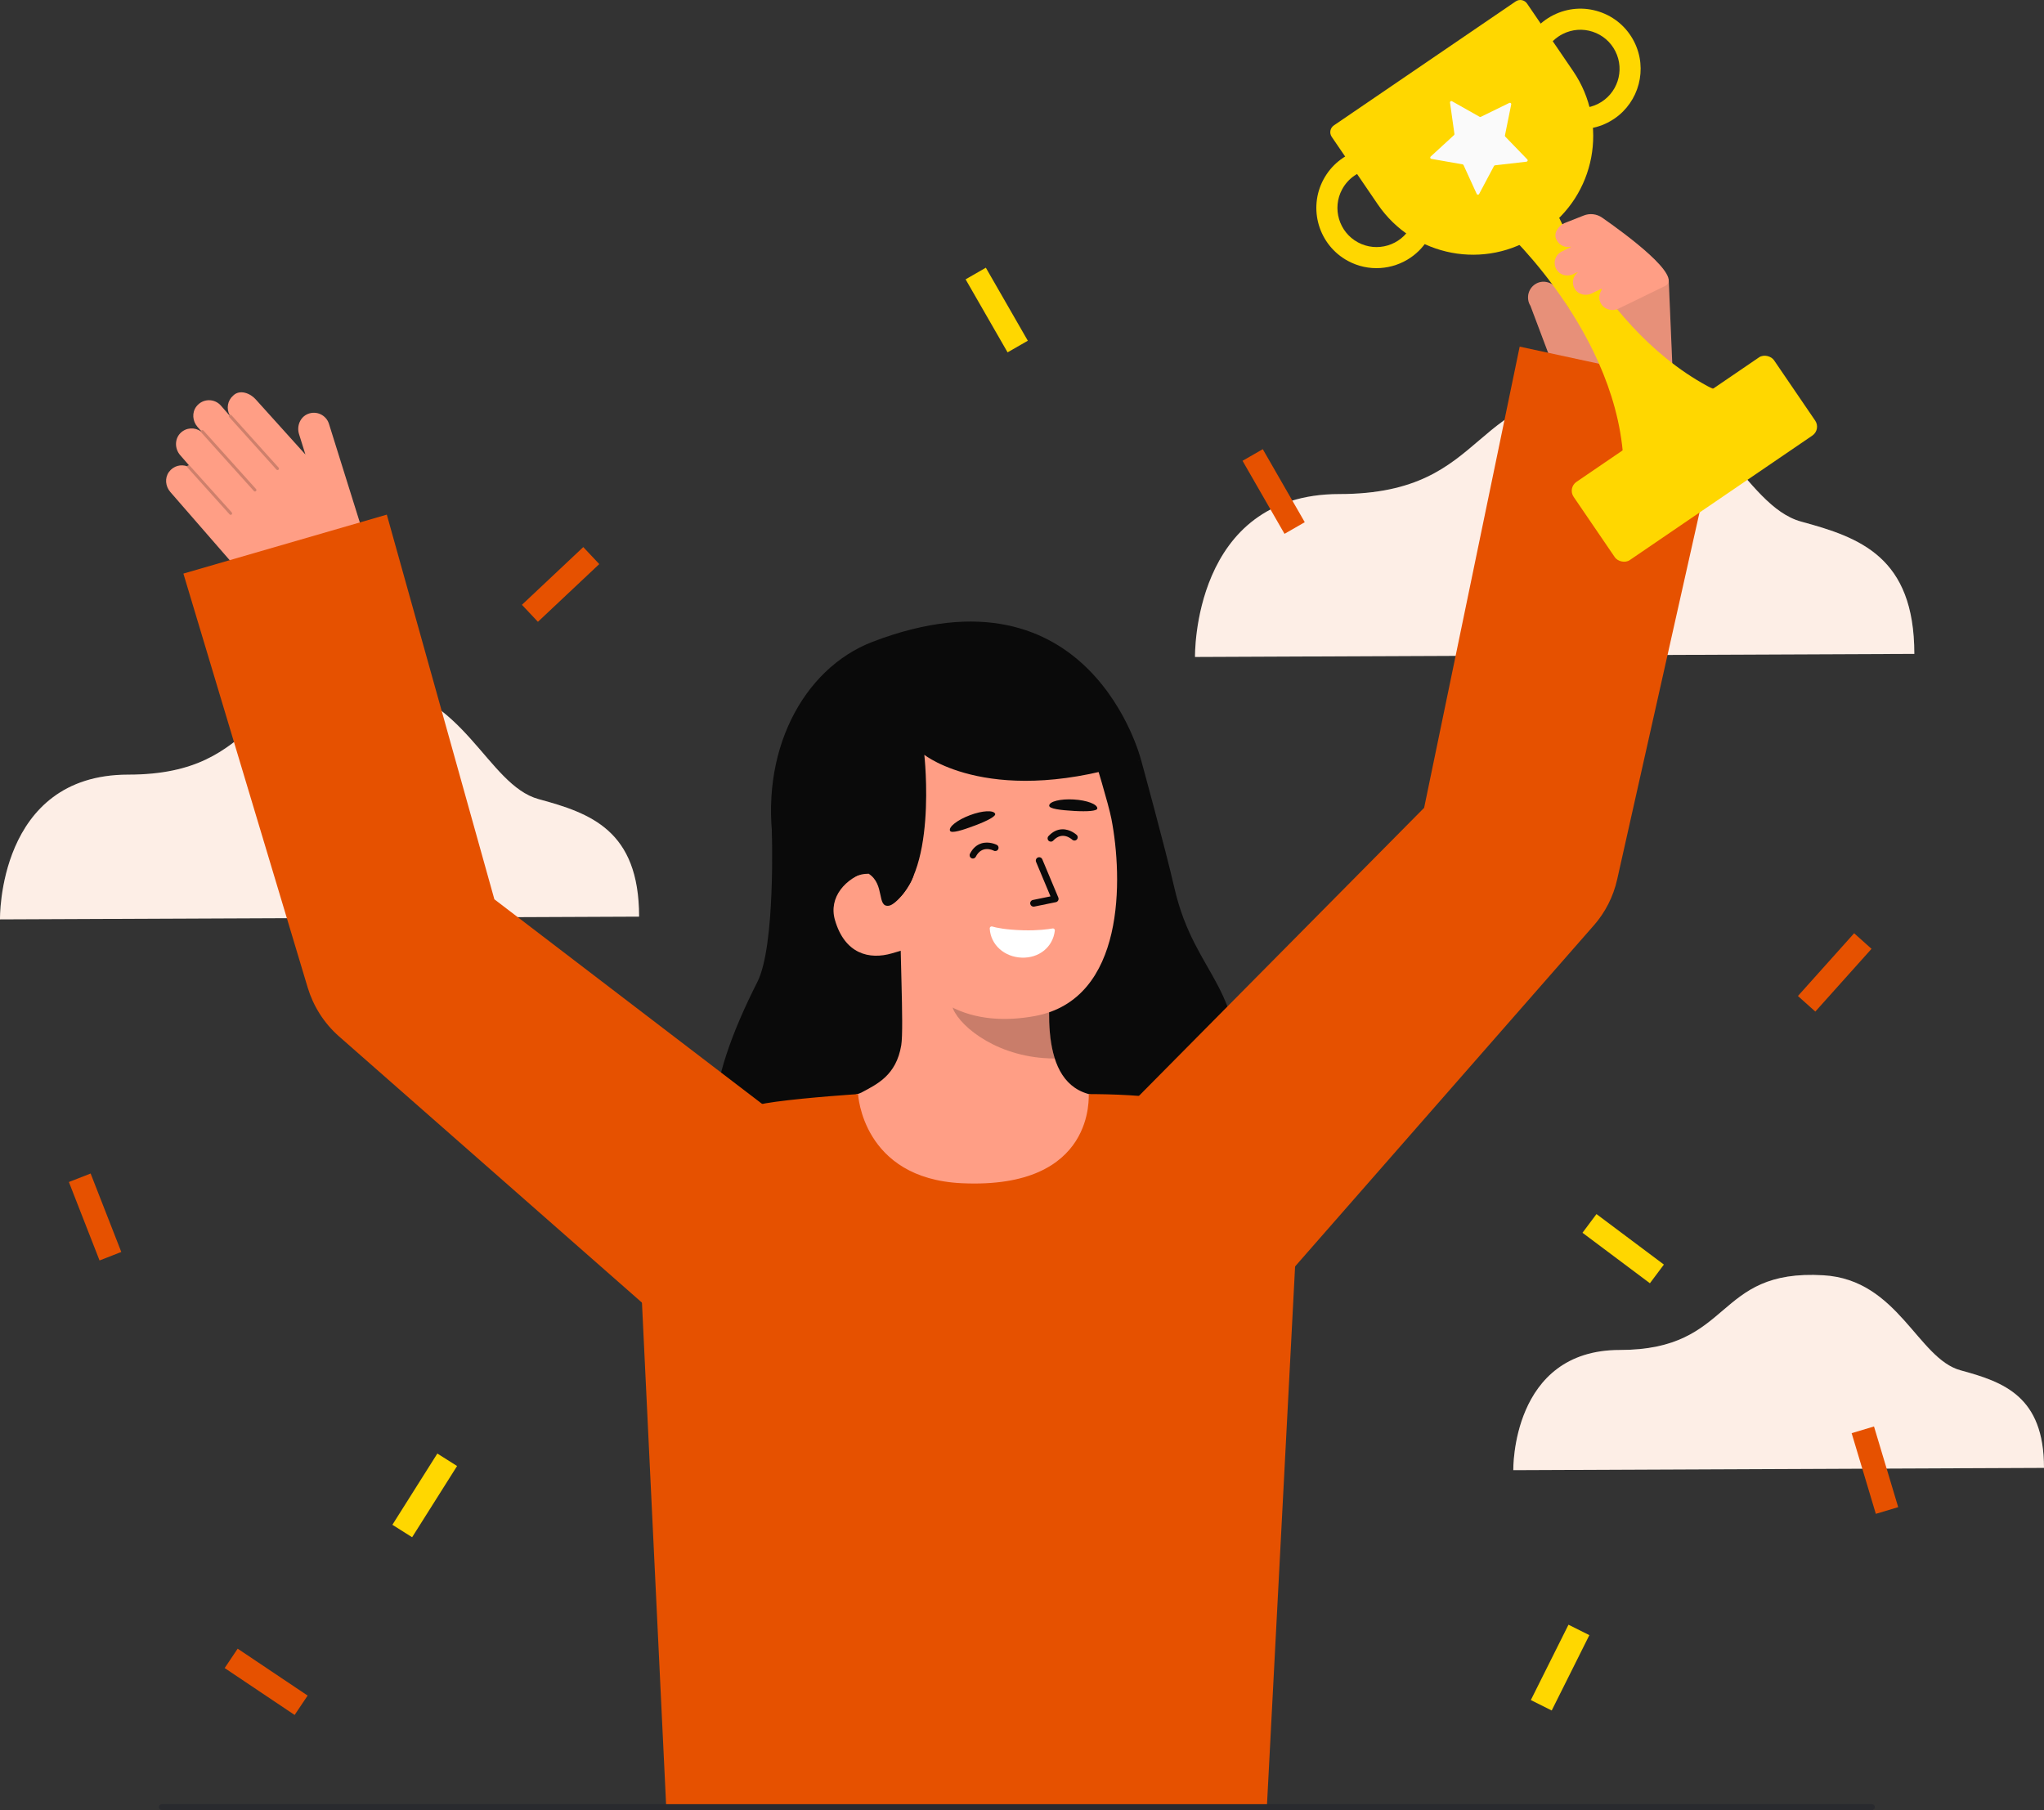 <svg id="Layer_2" data-name="Layer 2" xmlns="http://www.w3.org/2000/svg" viewBox="0 0 700.509 620.375" style="width: 100%; height: 100%;">
  <rect x="0" y="0" width="700.509" height="620.375" fill="#333333" stroke="none"/>
  <g id="Layer_2-2" data-name="Layer 2">
    <g>
      <g>
        <path d="m409.549,225.171s-1.043-55.835,49.435-55.835c53.217,0,43.362-37.783,94.696-34.696,34.696,2.087,43.696,38.735,63.652,44.15,19.957,5.415,38.739,11.986,38.739,45.328l-246.522,1.052Z" fill="#fff"></path>
        <path d="m518.63,503.891s-.77-41.194,36.472-41.194c39.263,0,31.992-27.876,69.865-25.598,25.598,1.54,32.238,28.578,46.961,32.573,14.724,3.995,28.581,8.843,28.581,33.442l-181.879.777Z" fill="#fff"></path>
        <path d="m.001,315.109s-.927-49.607,43.921-49.607c47.281,0,38.525-33.569,84.133-30.826,30.826,1.854,38.822,34.414,56.552,39.225,17.73,4.811,34.418,10.649,34.418,40.272L.001,315.109Z" fill="#fff"></path>
        <path d="m409.549,225.171s-1.043-55.835,49.435-55.835c53.217,0,43.362-37.783,94.696-34.696,34.696,2.087,43.696,38.735,63.652,44.15,19.957,5.415,38.739,11.986,38.739,45.328l-246.522,1.052Z" fill="#E65100" opacity=".1"></path>
        <path d="m518.63,503.891s-.77-41.194,36.472-41.194c39.263,0,31.992-27.876,69.865-25.598,25.598,1.54,32.238,28.578,46.961,32.573,14.724,3.995,28.581,8.843,28.581,33.442l-181.879.777Z" fill="#E65100" opacity=".1"></path>
        <path d="m.001,315.109s-.927-49.607,43.921-49.607c47.281,0,38.525-33.569,84.133-30.826,30.826,1.854,38.822,34.414,56.552,39.225,17.73,4.811,34.418,10.649,34.418,40.272L.001,315.109Z" fill="#E65100" opacity=".1"></path>
      </g>
      <g>
        <g>
          <path d="m264.519,284.72s1.315,39.463-4.953,51.835c-18.045,35.617-21.964,62.658.746,80.714,22.709,18.056,156.637,6.771,162.835-39.806,5.218-39.213-13.466-41.767-20.666-73.122-3.258-14.187-11.409-43.822-11.409-43.822" fill="#0a0a0a"></path>
          <path id="sk" d="m382.302,377.314c-.229-.03-2.77,42.137-51.756,38.461-33.913-2.54-46.004-38.521-46.781-38.521,3.656-.777,9.813-1.907,11.437-2.774,5.34-2.869,11.947-5.855,13.669-16.225.992-5.977-.691-36.555-.173-42.602l52.056,11.619c-.727,12.772-5.818,42.381,12.025,47.621,2.969.867,6.167,1.664,9.524,2.421Z" fill="#ff9e85"></path>
          <path id="sh" d="m361.483,362.793c-.737-2.354-1.176-4.4-1.566-8.079-.697-6.58-.326-12.628.34-18.791-10.516-1.4-20.612-5.823-28.771-12.605-.967,3.57-6.283,19.168-4.811,22.561,2.782,6.413,15.856,16.915,34.807,16.915Z" fill="#0c0c0c" opacity=".22"></path>
          <path d="m354.691,348.239c-20.541,3.799-40.595-2.629-48.529-29.735l-11.624-24.008c-7.934-27.106-.129-53.248,25.393-60.718h0c25.522-7.47,47.252-.921,55.186,26.185,0,0,4.775,15.486,5.796,20.782,3.85,19.973,4.943,61.73-26.224,67.494Z" fill="#ff9e85"></path>
          <path d="m360.748,318.22c.434-.079.807.288.757.727-.645,5.69-5.449,9.491-11.328,9.283s-10.679-4.32-10.983-10.009c-.024-.454.403-.796.839-.668,1.391.41,4.618,1.125,10.575,1.292,5.117.143,8.635-.352,10.14-.625Z" fill="#fff"></path>
          <path id="e1_eb" d="m376.073,277.073c-.008.905-3.389,1.142-7.946.877-4.557-.266-8.612-.713-8.555-1.839.072-1.422,3.844-2.359,8.4-2.093,4.557.266,8.112,1.631,8.1,3.055Z" fill="#0a0a0a"></path>
          <path d="m274.586,305.22l30.07,5.208c16.954-8.874,12.12-51.727,12.12-51.727,0,0,23.493,18.799,74.296,1.818,0,0-17.298-69.15-92.007-40.551-24.09,9.222-39.186,38.213-33.705,71.337,3.841,23.213,9.226,13.915,9.226,13.915Z" fill="#0a0a0a"></path>
          <path d="m305.7,326.748c-7.756,2.27-16.168.259-19.554-11.425-2.249-7.762,3.577-14.392,11.333-16.662l5.518,4.027,9.372,22.108-6.668,1.952Z" fill="#ff9e85"></path>
          <g>
            <g id="e1_n">
              <path d="m354.331,310.748c-.583.057-1.125-.334-1.245-.92-.128-.626.275-1.238.902-1.366l6.036-1.235-4.948-11.813c-.246-.59.031-1.267.621-1.514.589-.246,1.267.031,1.514.62l5.49,13.112c.133.319.117.682-.045.988s-.452.523-.791.593l-7.415,1.518c-.04.008-.08.014-.12.018Z" fill="#0a0a0a"></path>
            </g>
            <path id="e1_eb-2" data-name="e1_eb" d="m341.049,278.912c.36.831-2.634,2.419-6.907,4.025-4.272,1.606-8.161,2.843-8.565,1.79-.511-1.329,2.556-3.715,6.829-5.321,4.272-1.606,8.076-1.8,8.643-.494Z" fill="#0a0a0a"></path>
          </g>
          <path d="m286.277,294.242l.716,11.019c1.839-2.713,4.681-4.752,8.137-5.511.858-.2,1.722-.274,2.571-.286,5.659,3.646,2.673,11.611,6.956,10.963,2.433-.368,7.441-6.686,8.427-10.398.625-2.353-6.338-10.463-6.545-12.889" fill="#0a0a0a"></path>
        </g>
        <g>
          <path d="m524.501,104.813c-1.633-2.623-.752-6.099,1.988-7.612,2.569-1.419,5.824-.347,7.375,2.144l3.868,6.213-1.871-21.835c-.405-2.797.886-6.488,4.053-6.736,2.547-.369,4.622-3.791,7.669-2.286.028-.008,23.939,18.83,24.315,21.424l1.473,34.565c1.596,11.006-35.804,8.804-35.804,8.804l-13.065-34.681Z" fill="#ff9e85"></path>
          <g fill="none" opacity=".1">
            <path d="m524.501,104.813c-1.633-2.623-.752-6.099,1.988-7.612,2.569-1.419,5.824-.347,7.375,2.144l3.868,6.213-1.871-21.835c-.405-2.797.886-6.488,4.053-6.736,2.547-.369,4.622-3.791,7.669-2.286.028-.008,23.939,18.83,24.315,21.424l1.473,34.565c1.596,11.006-35.804,8.804-35.804,8.804l-13.065-34.681Z" fill="#0c0c0c"></path>
          </g>
        </g>
        <g>
          <path d="m122.97,177.961l-10.23-32.687c-.942-3.009-4.265-4.614-7.247-3.388-2.644,1.086-3.867,4.166-3.013,6.893l2.194,7.009-17.015-18.875c-1.855-2.131-5.495-3.561-7.749-1.322-1.941,1.69-2.384,4.456-1.222,6.634-.023.016-.05.024-.069.044-.016.015-.023.034-.037.051l-2.861-3.287c-2.206-2.535-6.251-2.523-8.419.294-1.588,2.062-1.333,5.01.375,6.974l1.217,1.399c-.024.054-.039.112-.042.17-2.089-1.514-5.056-1.378-6.998.548-2.059,2.041-1.998,5.407-.094,7.594l3.024,3.474c-.152-.035-.316-.006-.446.106-.074.067-.114.152-.139.241-2.157-.797-4.74-.196-6.293,1.919-1.512,2.058-1.22,4.939.457,6.866l25.513,29.313c7.301,8.389,18.962,11.508,29.477,7.886h0c9.215-3.175,14.232-13.105,11.321-22.407l-1.705-5.447Z" fill="#ff9e85"></path>
          <g fill="none" opacity=".2">
            <path d="m95.437,160.991c-.206.176-.516.157-.697-.045l-16.158-17.971c-.184-.205-.168-.521.038-.706.179-.189.522-.168.706.038l16.158,17.971c.184.205.168.521-.038.706l-.009.008Z" fill="#0c0c0c"></path>
          </g>
          <g fill="none" opacity=".2">
            <path d="m87.708,168.336c-.206.176-.516.157-.697-.045l-18.033-20.056c-.184-.205-.168-.521.038-.706.189-.168.522-.167.706.038l18.033,20.056c.184.205.168.521-.038.706l-.009.008Z" fill="#0c0c0c"></path>
          </g>
          <g fill="none" opacity=".2">
            <path d="m79.382,176.34c-.206.176-.516.157-.697-.045l-14.385-15.998c-.184-.205-.168-.521.038-.706.211-.182.522-.167.706.038l14.385,15.998c.184.205.168.521-.038.706l-.009.008Z" fill="#0c0c0c"></path>
          </g>
        </g>
        <path d="m520.816,118.806l-32.745,158.068-111.501,112.636,58.544,54.521,110.548-126.216.663-.746c3.776-4.343,6.56-9.66,7.908-15.67l37.533-167.285-70.951-15.307Z" fill="#E65100"></path>
        <path id="b_1_b" d="m329.602,405.545c-34.092-1.607-35.527-30.544-35.527-30.544,0,0-16.892,1.092-28.121,2.611-18.384,2.487-30.512,8.721-40.163,18.372-8.978,8.978-6.432,36.988-6.432,36.988l9.012,187.402h205.75l9.728-186.369s11.054-23.65-7.734-43.528c-13.625-14.416-48.797-15.476-62.958-15.474-.231,0,2.873,32.73-43.555,30.541Z" fill="#E65100"></path>
        <path d="m169.43,308.232l-36.867-131.846-69.713,20.21,42.618,141.947c1.876,6.18,5.479,12.071,10.688,16.648l.697.613,112.289,98.697,50.727-61.861-110.439-84.407Z" fill="#E65100"></path>
        <g>
          <path d="m528.773,79.285l-1.687,1.15c-18.024,12.293-42.6,7.647-54.893-10.376l-15.798-23.163c-.876-1.285-.545-3.036.74-3.913L519.438.49c1.285-.876,3.036-.545,3.913.74l15.798,23.163c12.293,18.024,7.647,42.6-10.376,54.893Z" fill="#FFD700"></path>
          <path d="m497.617,34.689l9.463,5.34c.131.074.29.079.425.013l9.764-4.768c.34-.166.724.13.649.501l-2.155,10.65c-.03.147.015.3.119.408l7.552,7.813c.263.272.1.729-.276.772l-10.795,1.242c-.149.017-.281.107-.352.24l-5.097,9.597c-.178.335-.662.32-.82-.024l-4.517-9.883c-.063-.137-.188-.234-.337-.26l-10.702-1.882c-.373-.066-.509-.531-.23-.787l8.003-7.35c.111-.102.164-.252.143-.401l-1.518-10.76c-.053-.375.347-.648.677-.462Z" fill="#fafafa"></path>
          <path d="m531.349,67.908l-7.898,5.387-1.595,1.088-6.303,4.299s42.924,39.229,40.878,86.846l18.83-12.843,1.595-1.088,20.425-13.931c-45.078-15.476-65.933-69.758-65.933-69.758Z" fill="#FFD700"></path>
          <rect x="539.139" y="141.004" width="83.116" height="32.446" rx="3.692" ry="3.692" transform="translate(12.368 354.539) rotate(-34.296)" fill="#FFD700"></rect>
          <path d="m483.425,88.303c-6.179,4.215-14.446,4.923-21.468,1.129-10.014-5.41-13.759-17.957-8.35-27.971,2.62-4.851,6.973-8.391,12.256-9.968,5.283-1.577,10.864-1.002,15.715,1.618h0c4.851,2.62,8.391,6.973,9.968,12.256,1.577,5.283,1.002,10.864-1.618,15.715-1.616,2.992-3.87,5.425-6.503,7.22Zm-19.231-28.108c-1.746,1.191-3.193,2.79-4.227,4.703-3.515,6.507-1.081,14.66,5.425,18.175,6.507,3.515,14.661,1.081,18.175-5.426,1.703-3.152,2.077-6.779,1.052-10.211-1.025-3.433-3.325-6.261-6.477-7.964h0c-3.152-1.703-6.779-2.076-10.212-1.051-1.35.403-2.606,1.003-3.737,1.774Z" fill="#FFD700"></path>
          <path d="m553.281,40.663c-.739.504-1.518.965-2.338,1.379-4.921,2.486-10.516,2.906-15.754,1.184-5.237-1.722-9.49-5.381-11.976-10.303-2.486-4.921-2.906-10.516-1.184-15.753,1.723-5.237,5.383-9.492,10.302-11.976,4.921-2.485,10.516-2.906,15.754-1.184s9.491,5.381,11.976,10.303c4.717,9.339,1.64,20.607-6.781,26.35Zm-19.225-28.112c-2.424,1.653-4.228,4.043-5.16,6.877-1.119,3.403-.846,7.039.769,10.237,1.615,3.198,4.379,5.575,7.782,6.694,3.403,1.119,7.039.846,10.236-.769,6.605-3.335,9.259-11.417,5.926-18.019h0c-1.615-3.198-4.379-5.575-7.782-6.695-3.403-1.119-7.039-.846-10.237.769-.535.27-1.047.573-1.535.905Z" fill="#FFD700"></path>
        </g>
        <path d="m548.956,104.495c-1.366-1.881-.921-3.932.099-5.359-.069-.038-.261-.082-.189-.197l-3.33,1.62c-2.013.979-4.545.454-5.763-1.424-1.263-1.948-.769-4.408.906-5.764-.041-.014-.063-.058-.099-.084l-1.368.666c-1.893.921-4.252.485-5.513-1.201-1.697-2.269-.857-5.383,1.558-6.558l3.157-1.536c-.011-.015-.032-.018-.041-.035-.013-.021.001-.047-.006-.07-1.936.454-3.997-.464-4.904-2.328-1.265-2.216.604-4.741,2.646-5.734l6.674-2.63c2.093-.825,4.456-.545,6.302.741,7.862,5.474,28.054,20.261,21.538,23.432l-16.041,7.806c-1.851.901-4.418.32-5.629-1.345Z" fill="#ff9e85"></path>
        <path d="m55.432,620.375h586.129c.552,0,1-.448,1-1,0-.552-.448-1-1-1H55.432c-.552,0-1,.448-1,1,0,.552.448,1,1,1Z" fill="#292a2e"></path>
      </g>
      <g>
        <rect x="28.587" y="402.685" width="8" height="28.869" transform="translate(-149.615 40.486) rotate(-21.349)" fill="#E65100"></rect>
        <rect x="614.352" y="329.29" width="28.869" height="8" transform="translate(-38.985 579.329) rotate(-48.152)" fill="#E65100"></rect>
        <rect x="552.291" y="413.541" width="8.001" height="28.869" transform="translate(-119.749 616.635) rotate(-53.165)" fill="#FFD700"></rect>
        <rect x="177.689" y="196.318" width="28.87" height="8" transform="translate(-85.07 186.095) rotate(-43.259)" fill="#E65100"></rect>
        <rect x="432.496" y="154.022" width="8" height="28.87" transform="translate(-25.881 239.965) rotate(-29.894)" fill="#E65100"></rect>
        <rect x="131.126" y="508.545" width="28.869" height="8" transform="translate(-365.574 362.109) rotate(-57.746)" fill="#FFD700"></rect>
        <rect x="520.235" y="567.568" width="28.869" height="8" transform="translate(-215.595 794.424) rotate(-63.454)" fill="#FFD700"></rect>
        <rect x="638.562" y="489.456" width="7.999" height="28.869" transform="translate(-117.634 205.739) rotate(-16.688)" fill="#E65100"></rect>
        <rect x="87.212" y="562.007" width="8" height="28.869" transform="translate(-438.344 331.135) rotate(-56.154)" fill="#E65100"></rect>
        <rect x="337.587" y="91.829" width="8" height="28.869" transform="translate(-7.515 184.377) rotate(-29.893)" fill="#FFD700"></rect>
      </g>
      <g id="eye">
        <path d="m333.419,294.254c-.17,0-.344-.039-.506-.122-.552-.28-.771-.955-.491-1.506.926-1.822,2.226-3.014,3.864-3.541,2.669-.86,5.218.433,5.325.488.549.284.764.96.479,1.51-.284.55-.958.765-1.51.48-.412-.208-4.121-1.938-6.162,2.078-.197.389-.591.613-1,.613Z" fill="#0a0a0a"></path>
      </g>
      <g id="eye-2" data-name="eye">
        <path d="m360.138,288.47c-.272,0-.545-.098-.76-.298-.454-.42-.481-1.129-.062-1.583,1.388-1.5,2.964-2.292,4.685-2.352,2.793-.094,4.901,1.841,4.989,1.924.451.424.473,1.132.049,1.583-.423.452-1.133.473-1.583.05-.339-.313-3.434-2.991-6.495.317-.221.239-.521.359-.823.359Z" fill="#0a0a0a"></path>
      </g>
    </g>
  </g>
</svg>